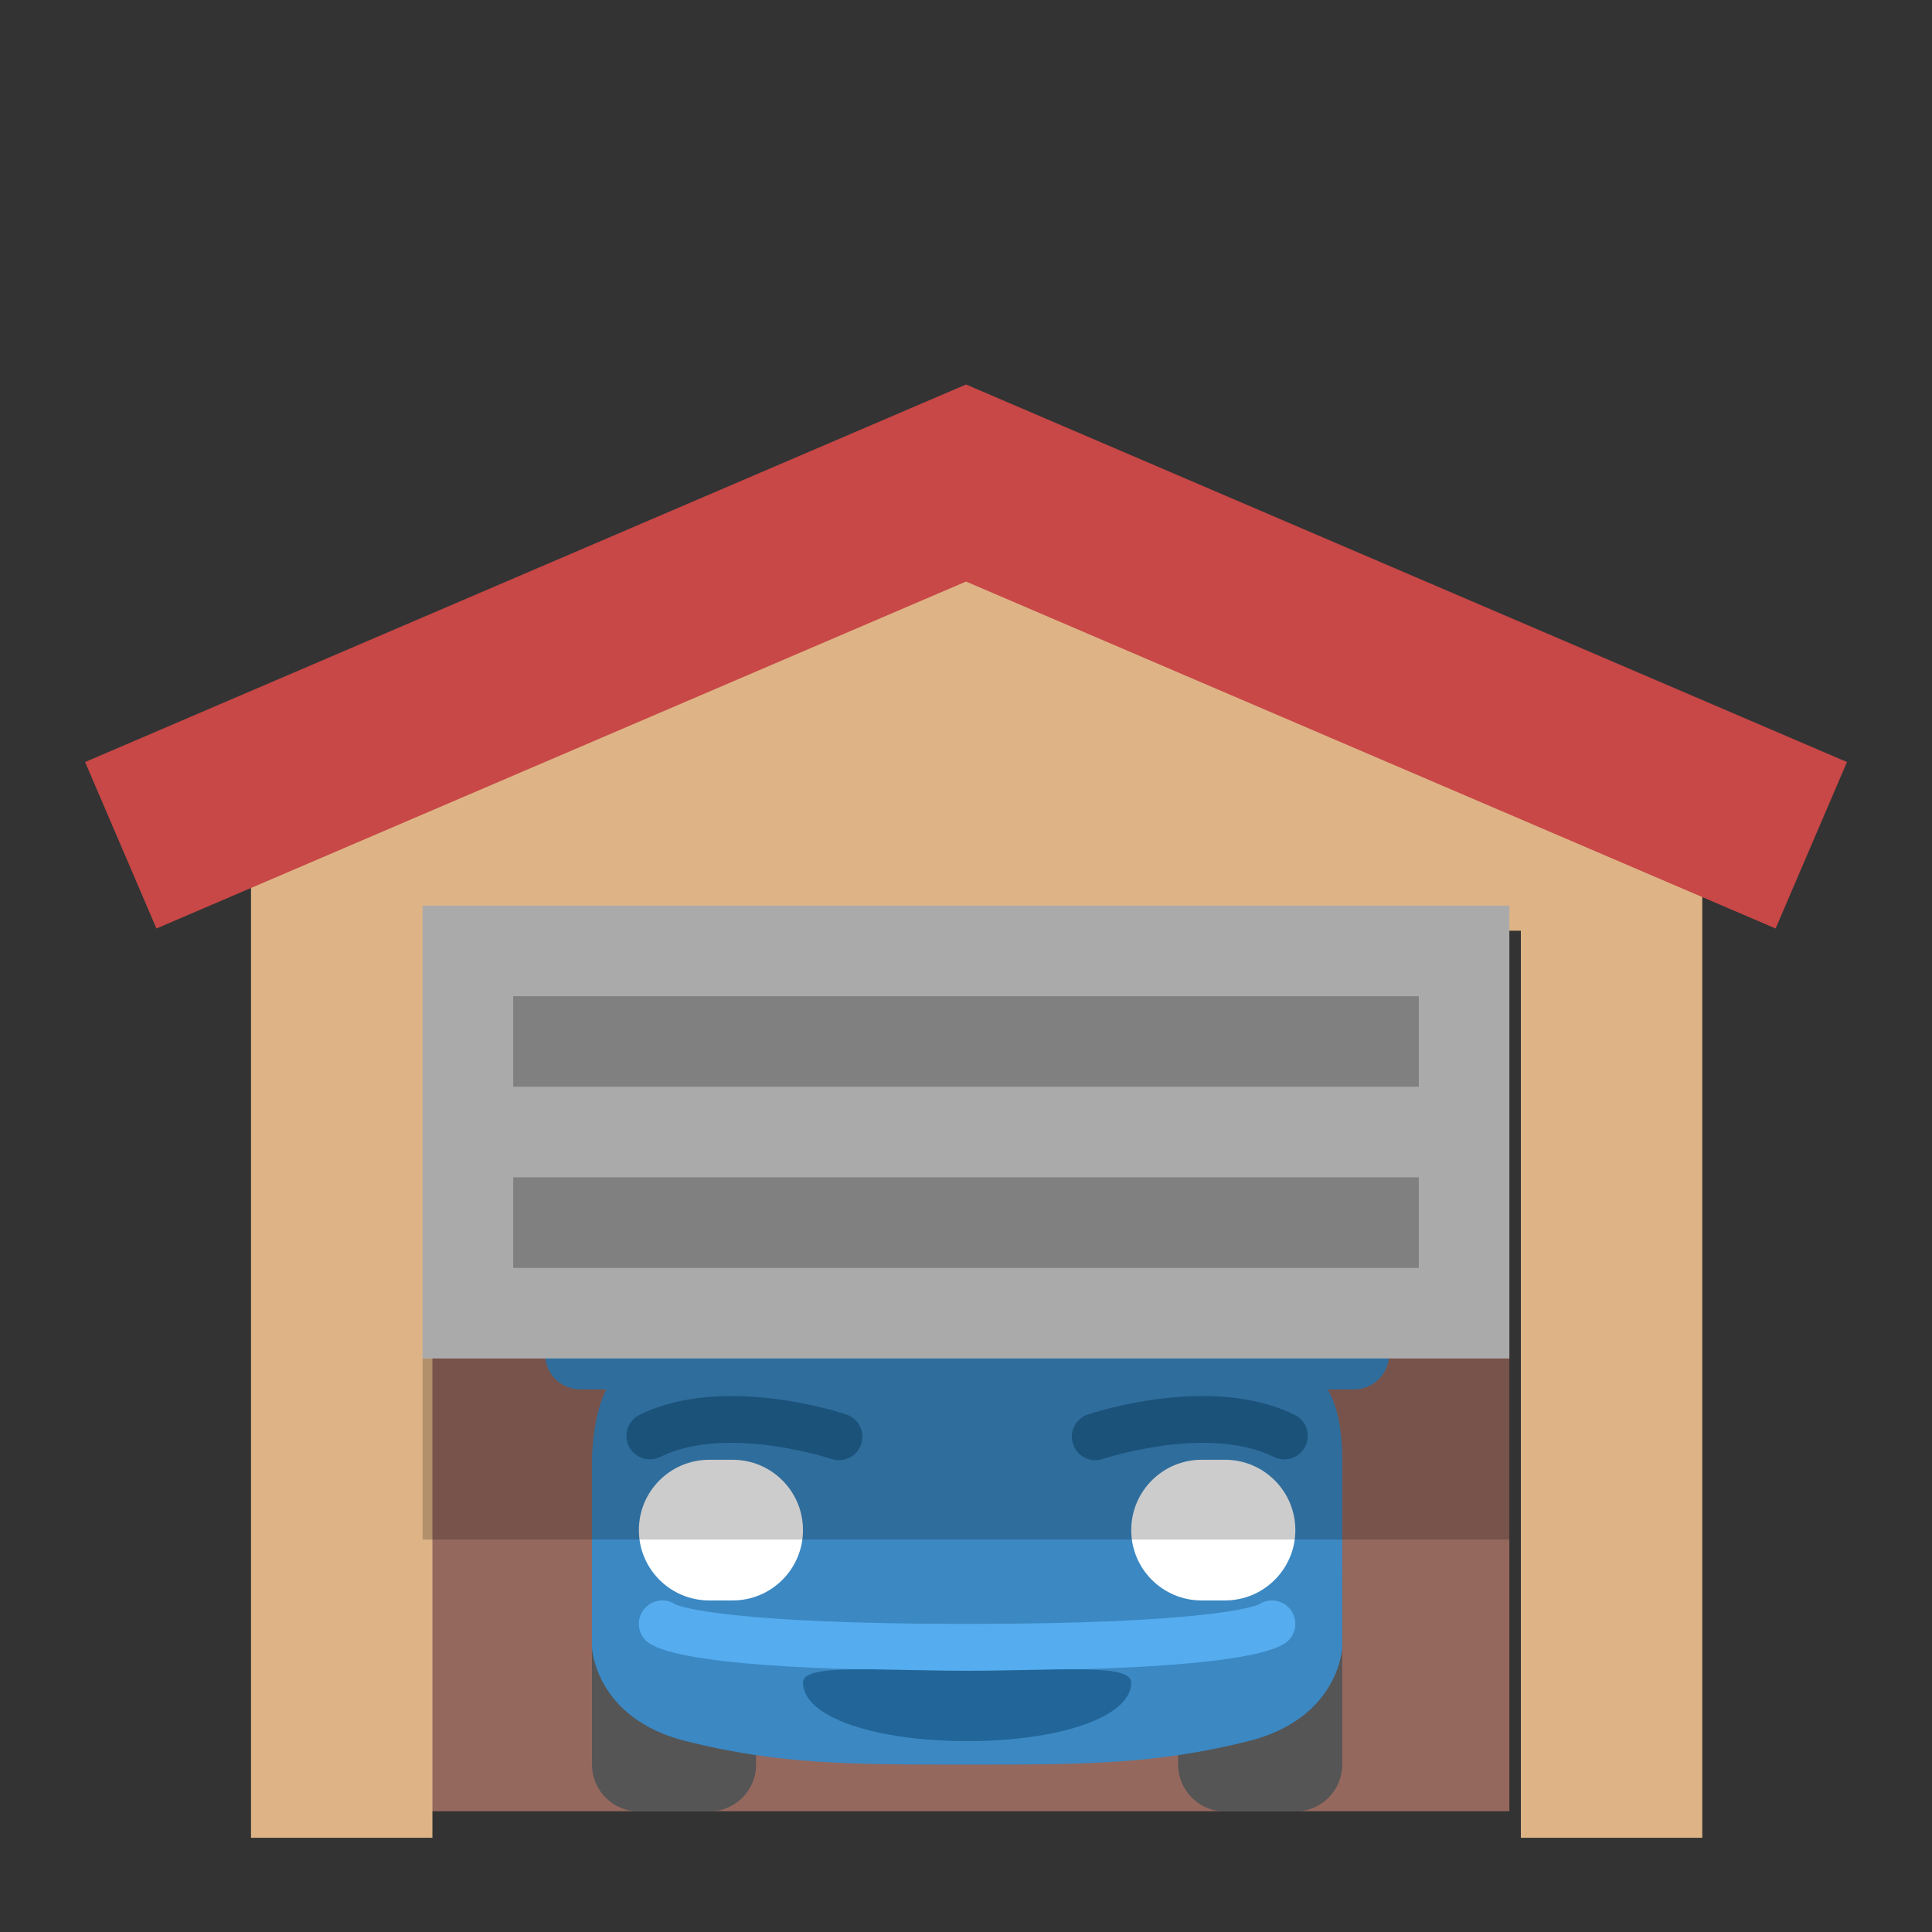 <?xml version="1.0" encoding="UTF-8" standalone="no"?>
<svg
   xmlns:dc="http://purl.org/dc/elements/1.1/"
   xmlns:cc="http://creativecommons.org/ns#"
   xmlns:rdf="http://www.w3.org/1999/02/22-rdf-syntax-ns#"
   xmlns:svg="http://www.w3.org/2000/svg"
   xmlns="http://www.w3.org/2000/svg"
   id="svg8"
   version="1.1"
   viewBox="0 0 33.867 33.867"
   height="128"
   width="128">
  <rect x="0" y="0" width="33.867" height="33.867" fill="#333333" stroke="none"/>
  <defs
     id="defs2">
    <clipPath
       id="clipPath44"
       clipPathUnits="userSpaceOnUse">
      <path
         id="path46-65"
         d="M 0,38 H 38 V 0 H 0 Z" />
    </clipPath>
    <clipPath
       id="clipPath16-2"
       clipPathUnits="userSpaceOnUse">
      <path
         id="path18-53"
         d="M 0,38 H 38 V 0 H 0 Z" />
    </clipPath>
    <clipPath
       id="clipPath28-4"
       clipPathUnits="userSpaceOnUse">
      <path
         id="path30-9"
         d="M 1.193,5 C 1.193,3 3,1 5,1 v 0 h 28 c 2,0 3.731,2 3.731,4 v 0 c 0,4.355 -4.634,11 -17.731,11 v 0 C 5.508,16 1.193,9.541 1.193,5" />
    </clipPath>
    <clipPath
       id="clipPath16-1"
       clipPathUnits="userSpaceOnUse">
      <path
         id="path18-5"
         d="M 0,38 H 38 V 0 H 0 Z" />
    </clipPath>
    <clipPath
       id="clipPath16-90"
       clipPathUnits="userSpaceOnUse">
      <path
         id="path18-2"
         d="M 0,38 H 38 V 0 H 0 Z" />
    </clipPath>
    <clipPath
       clipPathUnits="userSpaceOnUse"
       id="clipPath16-4">
      <path
         d="M 0,36 H 36 V 0 H 0 Z"
         id="path18-8" />
    </clipPath>
    <clipPath
       id="clipPath44-3"
       clipPathUnits="userSpaceOnUse">
      <path
         id="path46-65-8"
         d="M 0,38 H 38 V 0 H 0 Z" />
    </clipPath>
  </defs>
  <g
     transform="translate(0,-263.133)"
     id="layer1">
    <g
       transform="translate(-101.6,1.6032518e-6)"
       id="garage">
      <rect
         style="fill:#95685e;fill-opacity:1;stroke:none;stroke-width:0;stroke-linecap:butt;stroke-linejoin:round;stroke-miterlimit:4;stroke-dasharray:none;stroke-dashoffset:0;stroke-opacity:1;paint-order:stroke markers fill"
         id="rect8965"
         width="19.05"
         height="15.875"
         x="109.008"
         y="279.008" />
      <g
         transform="matrix(0.411,0,0,-0.411,110.744,295.709)"
         id="g10-4">
        <g
           id="g12-3">
          <g
             id="g20-2"
             transform="translate(35,4)">
            <path
               d="m 0,0 c 0,-1.104 -0.896,-2 -2,-2 h -3 c -1.104,0 -2,0.896 -2,2 v 8 c 0,1.104 0.896,2 2,2 h 3 c 1.104,0 2,-0.896 2,-2 z"
               style="fill:#555555;fill-opacity:1;fill-rule:nonzero;stroke:none"
               id="path22-9" />
          </g>
          <g
             id="g24-5"
             transform="translate(10,4)">
            <path
               d="m 0,0 c 0,-1.104 -0.896,-2 -2,-2 h -3 c -1.104,0 -2,0.896 -2,2 v 8 c 0,1.104 0.896,2 2,2 h 3 c 1.104,0 2,-0.896 2,-2 z"
               style="fill:#555555;fill-opacity:1;fill-rule:nonzero;stroke:none"
               id="path26-0" />
          </g>
          <g
             id="g28-7"
             transform="translate(10,32)">
            <path
               d="m 18,0 c 3.881,-0.97 5,-11 5,-11 0,0 2,0 2,-4 v -8 c 0,0 -0.119,-3.03 -4,-4 -4,-1 -7,-1 -12,-1 -5,0 -8,0 -12,1 -3.88,0.97 -4,4 -4,4 v 8 c 0,0 0,4 2,4 0,0 1.12,10.03 5,11 4,1 14,1 18,0 z"
               style="fill:#3b88c3;fill-opacity:1;fill-rule:nonzero;stroke:none"
               id="path30-8" />
          </g>
          <g
             id="g32-98"
             transform="translate(19,22)">
            <path
               d="M 0,0 C 3.905,0 8.623,-0.2 12,-0.562 L 11,5 C 10,8 4,8 0,8 -4,8 -10,8 -11,5 l -1,-5.562 C -8.623,-0.2 -3.905,0 0,0"
               style="fill:#bbddf5;fill-opacity:1;fill-rule:nonzero;stroke:none"
               id="path34-11" />
          </g>
          <g
             id="g36-7"
             transform="translate(6,21.5)">
            <path
               d="m -1.5,-1.5 h -2 c -0.829,0 -1.5,0.671 -1.5,1.5 0,0.829 0.671,1.5 1.5,1.5 h 2 C -0.671,1.5 0,0.829 0,0 0,-0.829 -0.671,-1.5 -1.5,-1.5 Z"
               style="fill:#3b88c3;fill-opacity:1;fill-rule:nonzero;stroke:none"
               id="path38-61" />
          </g>
          <g
             id="g40-6"
             transform="translate(32,21.5)">
            <path
               d="m 1.5,-1.5 h 2 C 4.328,-1.5 5,-0.829 5,0 5,0.829 4.328,1.5 3.5,1.5 h -2 C 0.672,1.5 0,0.829 0,0 0,-0.829 0.672,-1.5 1.5,-1.5 Z"
               style="fill:#3b88c3;fill-opacity:1;fill-rule:nonzero;stroke:none"
               id="path42-1" />
          </g>
          <path
             id="path46-5"
             style="fill:#ffffff;fill-opacity:1;fill-rule:nonzero;stroke:none"
             d="M 12,14 C 12,12.343 10.657,11 9,11 H 8 c -1.657,0 -3,1.343 -3,3 0,1.657 1.343,3 3,3 h 1 c 1.657,0 3,-1.343 3,-3" />
          <path
             id="path50-7"
             style="fill:#ffffff;fill-opacity:1;fill-rule:nonzero;stroke:none"
             d="m 33,14 c 0,-1.657 -1.344,-3 -3,-3 h -1 c -1.656,0 -3,1.343 -3,3 0,1.657 1.344,3 3,3 h 1 c 1.656,0 3,-1.343 3,-3" />
          <g
             id="g52-8"
             transform="matrix(-0.866,0.5,0.5,0.866,4.97,17.153)">
            <path
               d="M -0.833,0.445 C -2.575,3.059 -7.152,4.01 -7.198,4.02 -7.739,4.129 -8.09,4.656 -7.981,5.197 -7.872,5.738 -7.349,6.088 -6.805,5.98 -6.584,5.937 -1.374,4.861 0.831,1.555 1.137,1.095 1.013,0.475 0.554,0.168 0.383,0.055 0.19,0 0,0 -0.323,0 -0.64,0.156 -0.833,0.445 Z"
               style="fill:#226699;fill-opacity:1;fill-rule:nonzero;stroke:none"
               id="path54-5" />
          </g>
          <g
             id="g56-4"
             transform="matrix(-0.866,-0.5,-0.5,0.866,33.029,17.152)">
            <path
               d="M -0.554,0.168 C -1.014,0.475 -1.138,1.095 -0.831,1.555 1.373,4.861 6.584,5.937 6.805,5.98 7.345,6.086 7.872,5.738 7.98,5.197 8.09,4.656 7.739,4.129 7.198,4.02 7.152,4.01 2.575,3.059 0.833,0.445 0.641,0.156 0.323,0 0,0 -0.19,0 -0.383,0.055 -0.554,0.168 Z"
               style="fill:#226699;fill-opacity:1;fill-rule:nonzero;stroke:none"
               id="path58-8" />
          </g>
          <g
             id="g60-8"
             transform="translate(19,8)">
            <path
               d="m -13.707,1.293 c -0.391,0.391 -0.391,1.023 0,1.414 0.344,0.345 0.877,0.386 1.267,0.122 C -12.208,2.729 -10.155,2 0,2 c 10.155,0 12.208,0.729 12.44,0.829 0.391,0.264 0.922,0.223 1.267,-0.122 0.391,-0.391 0.391,-1.023 0,-1.414 C 12.639,0.225 5.663,0 0,0 -5.663,0 -12.639,0.225 -13.707,1.293 Z"
               style="fill:#55acee;fill-opacity:1;fill-rule:nonzero;stroke:none"
               id="path62" />
          </g>
          <g
             id="g64-6"
             transform="translate(26,7.5)">
            <path
               d="m -7,-2.5 c -3.866,0 -7,1 -7,2.5 0,0.828 3.134,0.5 7,0.5 3.866,0 7,0.328 7,-0.5 0,-1.5 -3.134,-2.5 -7,-2.5 z"
               style="fill:#226699;fill-opacity:1;fill-rule:nonzero;stroke:none"
               id="path66-1" />
          </g>
        </g>
      </g>
      <path
         style="fill:#deb486;fill-opacity:1;stroke:#97afd3;stroke-width:0;stroke-linecap:butt;stroke-linejoin:round;stroke-miterlimit:4;stroke-dasharray:none;stroke-dashoffset:0;stroke-opacity:1;paint-order:stroke markers fill"
         d="m 448,1030.52 -48,20 10e-6,64 h 12 v -60 h 72 v 60 h 12 l -10e-6,-64 z"
         transform="scale(0.265)"
         id="rect8867" />
      <path
         style="fill:none;stroke:#c84747;stroke-width:3.175;stroke-linecap:butt;stroke-linejoin:miter;stroke-miterlimit:4;stroke-dasharray:none;stroke-opacity:1"
         d="m 103.717,277.95 14.817,-6.35 14.817,6.35"
         id="path7946-3" />
      <rect
         style="fill:#000000;fill-opacity:0.2;stroke:none;stroke-width:0.794;stroke-linecap:butt;stroke-linejoin:round;stroke-miterlimit:4;stroke-dasharray:none;stroke-dashoffset:0;stroke-opacity:1;paint-order:stroke markers fill"
         id="rect9015"
         width="19.05"
         height="3.175"
         x="109.008"
         y="286.946"
         ry="2.7594522e-05" />
      <g
         id="g9013"
         transform="translate(-4e-6,2.117)">
        <rect
           y="276.892"
           x="109.008"
           height="7.937"
           width="19.05"
           id="rect8914"
           style="fill:#aaaaaa;fill-opacity:1;stroke:none;stroke-width:0;stroke-linecap:butt;stroke-linejoin:round;stroke-miterlimit:4;stroke-dasharray:none;stroke-dashoffset:0;stroke-opacity:1;paint-order:stroke markers fill" />
        <rect
           y="281.654"
           x="110.596"
           height="1.588"
           width="15.875"
           id="rect8963"
           style="fill:#808080;fill-opacity:1;stroke:none;stroke-width:0;stroke-linecap:butt;stroke-linejoin:round;stroke-miterlimit:4;stroke-dasharray:none;stroke-dashoffset:0;stroke-opacity:1;paint-order:stroke markers fill" />
        <rect
           y="278.479"
           x="110.596"
           height="1.587"
           width="15.875"
           id="rect8961-4"
           style="fill:#808080;fill-opacity:1;stroke:none;stroke-width:0;stroke-linecap:butt;stroke-linejoin:round;stroke-miterlimit:4;stroke-dasharray:none;stroke-dashoffset:0;stroke-opacity:1;paint-order:stroke markers fill" />
      </g>
    </g>
  </g>
</svg>
